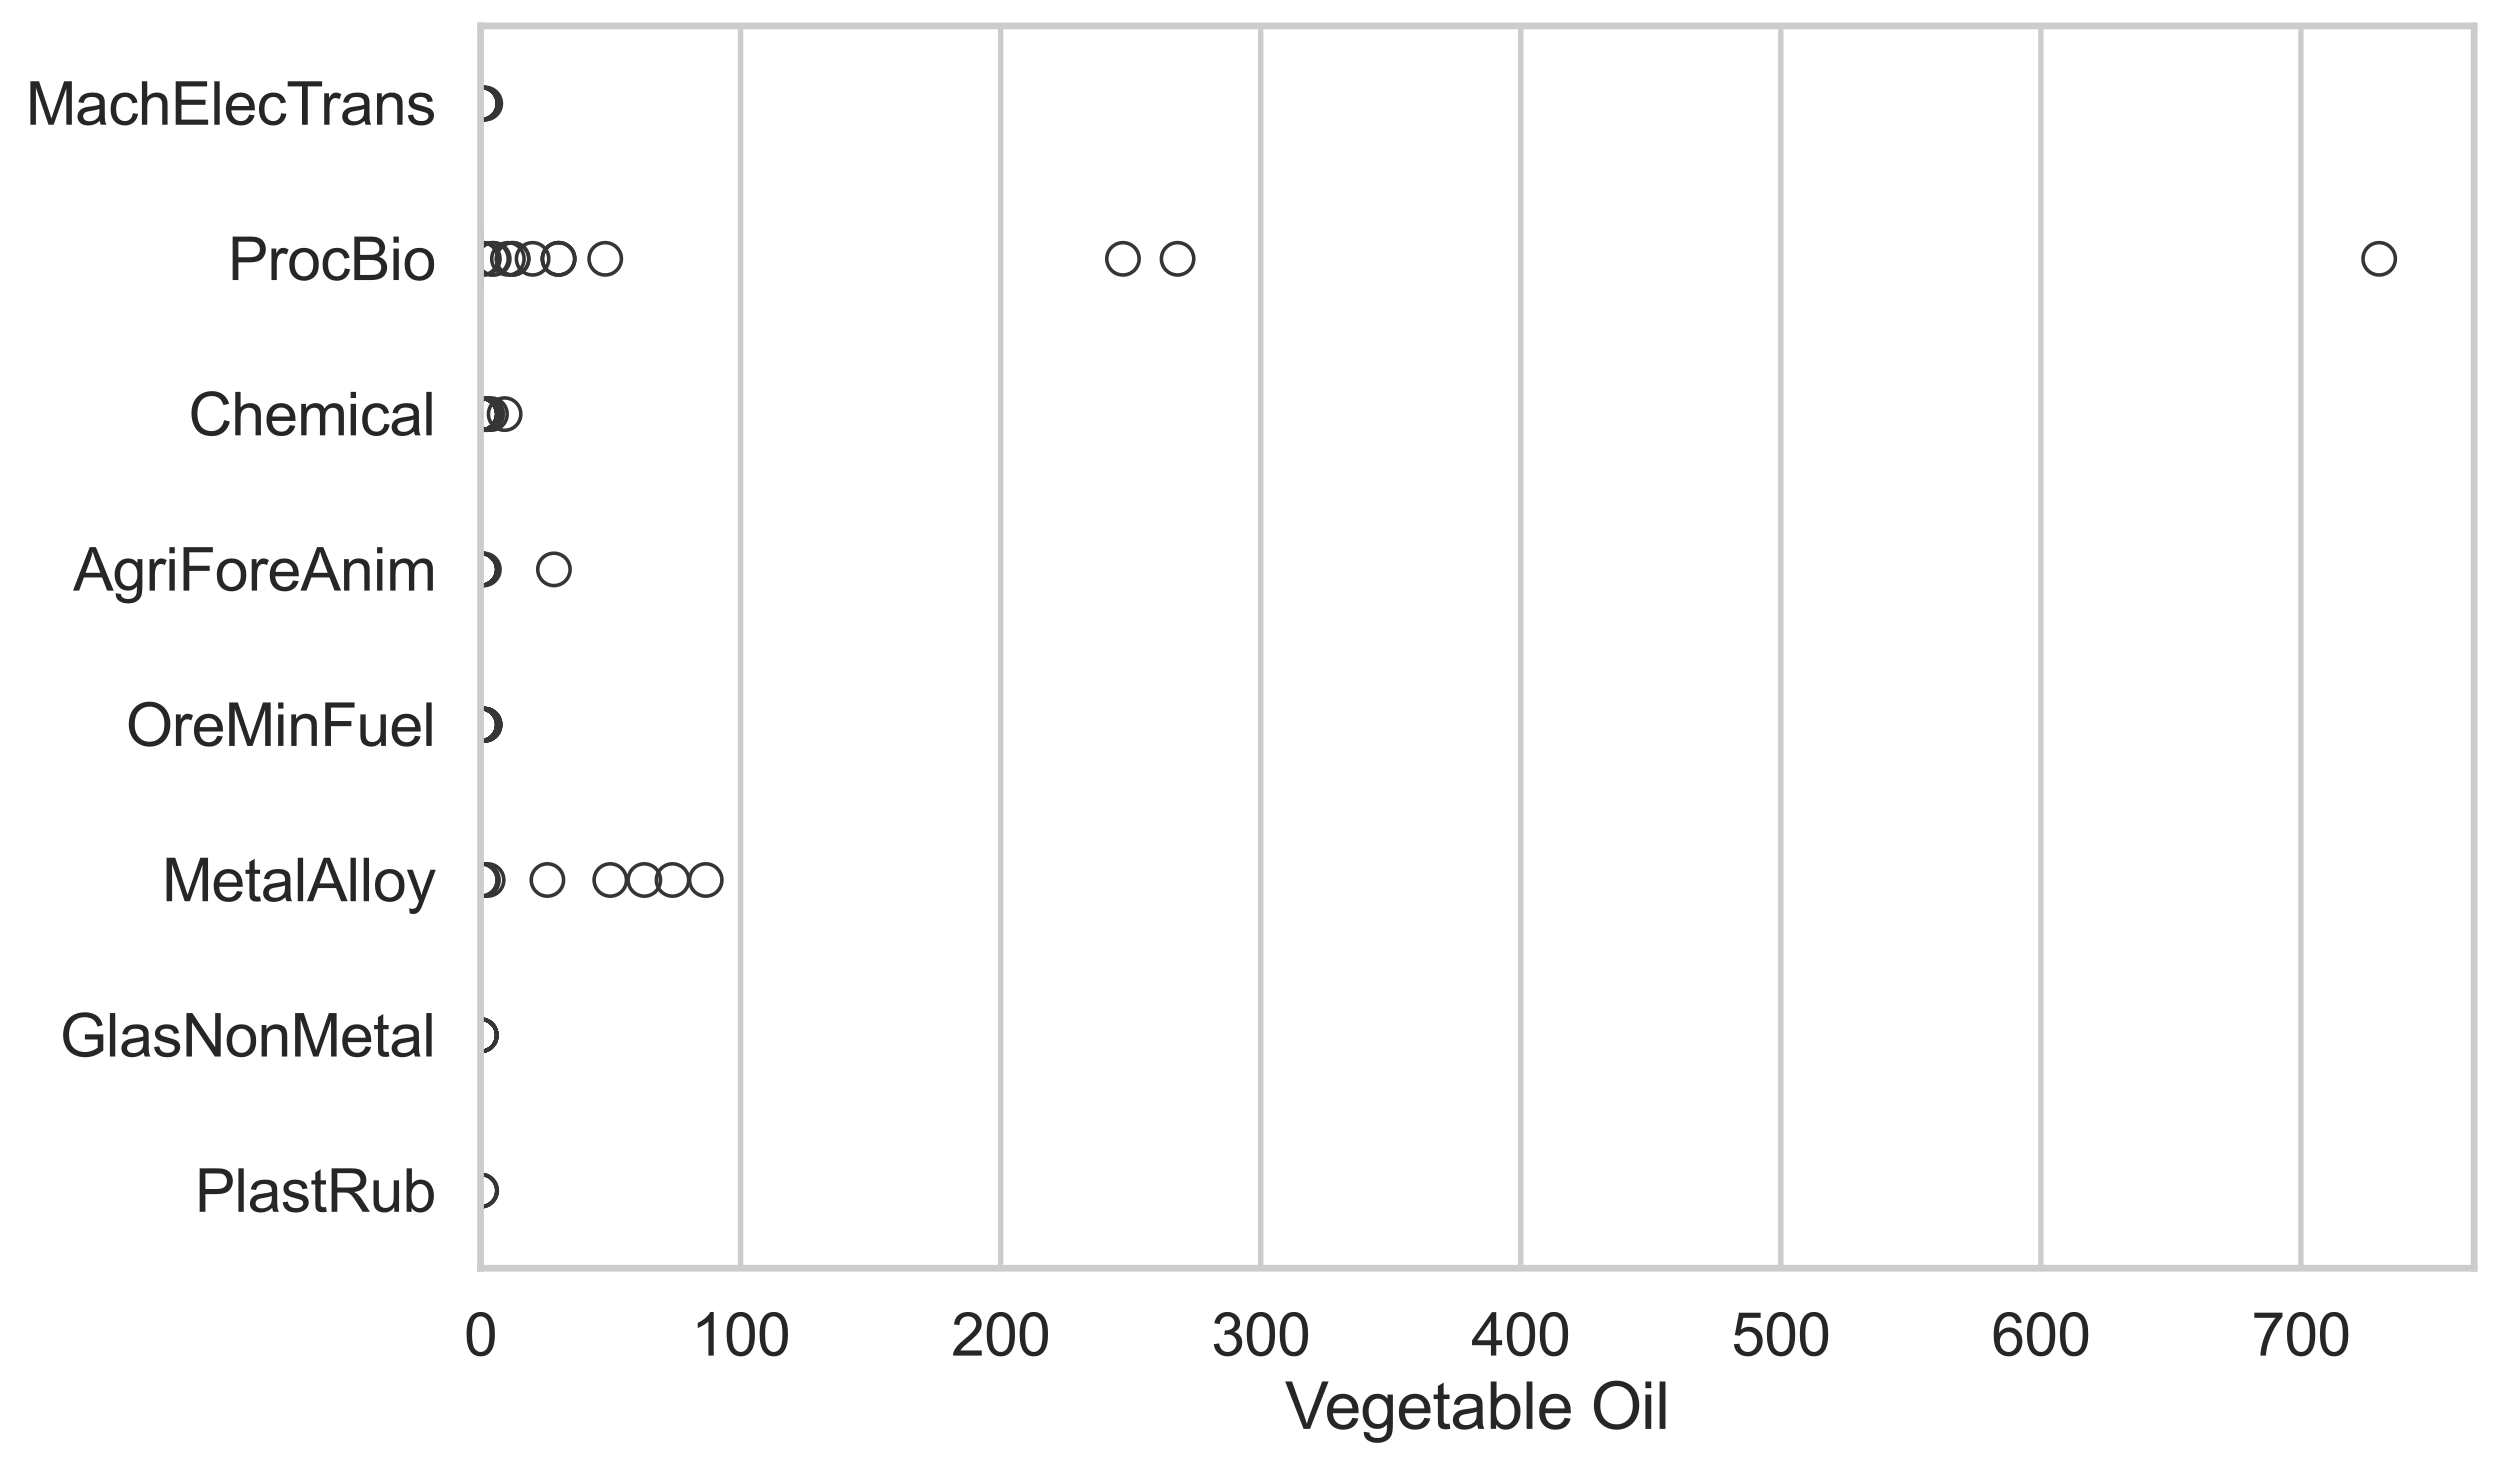 <?xml version="1.0" encoding="utf-8" standalone="no"?>
<!DOCTYPE svg PUBLIC "-//W3C//DTD SVG 1.1//EN"
  "http://www.w3.org/Graphics/SVG/1.1/DTD/svg11.dtd">
<svg xmlns:xlink="http://www.w3.org/1999/xlink" width="695.577pt" height="408.553pt" viewBox="0 0 695.577 408.553" xmlns="http://www.w3.org/2000/svg" version="1.1">
 <defs>
  <style type="text/css">*{stroke-linejoin: round; stroke-linecap: butt}</style>
 </defs>
 <g id="figure_1">
  <g id="patch_1">
   <path d="M 0 408.553 
L 695.577 408.553 
L 695.577 0 
L 0 0 
z
" style="fill: #ffffff"/>
  </g>
  <g id="axes_1">
   <g id="patch_2">
    <path d="M 133.697 352.86 
L 688.377 352.86 
L 688.377 7.2 
L 133.697 7.2 
z
" style="fill: #ffffff"/>
   </g>
   <g id="matplotlib.axis_1">
    <g id="xtick_1">
     <g id="line2d_1">
      <path d="M 133.697 352.86 
L 133.697 7.2 
" clip-path="url(#pf3dea24771)" style="fill: none; stroke: #cccccc; stroke-width: 1.5; stroke-linecap: round"/>
     </g>
     <g id="text_1">
      <!-- 0 -->
      <g style="fill: #262626" transform="translate(129.109 377.17) scale(0.165 -0.165)">
       <defs>
        <path id="ArialMT-30" d="M 266 2259 
Q 266 3072 433 3567 
Q 600 4063 929 4331 
Q 1259 4600 1759 4600 
Q 2128 4600 2406 4451 
Q 2684 4303 2865 4023 
Q 3047 3744 3150 3342 
Q 3253 2941 3253 2259 
Q 3253 1453 3087 958 
Q 2922 463 2592 192 
Q 2263 -78 1759 -78 
Q 1097 -78 719 397 
Q 266 969 266 2259 
z
M 844 2259 
Q 844 1131 1108 757 
Q 1372 384 1759 384 
Q 2147 384 2411 759 
Q 2675 1134 2675 2259 
Q 2675 3391 2411 3762 
Q 2147 4134 1753 4134 
Q 1366 4134 1134 3806 
Q 844 3388 844 2259 
z
" transform="scale(0.016)"/>
       </defs>
       <use xlink:href="#ArialMT-30"/>
      </g>
     </g>
    </g>
    <g id="xtick_2">
     <g id="line2d_2">
      <path d="M 206.053 352.86 
L 206.053 7.2 
" clip-path="url(#pf3dea24771)" style="fill: none; stroke: #cccccc; stroke-width: 1.5; stroke-linecap: round"/>
     </g>
     <g id="text_2">
      <!-- 100 -->
      <g style="fill: #262626" transform="translate(192.29 377.17) scale(0.165 -0.165)">
       <defs>
        <path id="ArialMT-31" d="M 2384 0 
L 1822 0 
L 1822 3584 
Q 1619 3391 1289 3197 
Q 959 3003 697 2906 
L 697 3450 
Q 1169 3672 1522 3987 
Q 1875 4303 2022 4600 
L 2384 4600 
L 2384 0 
z
" transform="scale(0.016)"/>
       </defs>
       <use xlink:href="#ArialMT-31"/>
       <use xlink:href="#ArialMT-30" transform="translate(55.615 0)"/>
       <use xlink:href="#ArialMT-30" transform="translate(111.23 0)"/>
      </g>
     </g>
    </g>
    <g id="xtick_3">
     <g id="line2d_3">
      <path d="M 278.409 352.86 
L 278.409 7.2 
" clip-path="url(#pf3dea24771)" style="fill: none; stroke: #cccccc; stroke-width: 1.5; stroke-linecap: round"/>
     </g>
     <g id="text_3">
      <!-- 200 -->
      <g style="fill: #262626" transform="translate(264.646 377.17) scale(0.165 -0.165)">
       <defs>
        <path id="ArialMT-32" d="M 3222 541 
L 3222 0 
L 194 0 
Q 188 203 259 391 
Q 375 700 629 1000 
Q 884 1300 1366 1694 
Q 2113 2306 2375 2664 
Q 2638 3022 2638 3341 
Q 2638 3675 2398 3904 
Q 2159 4134 1775 4134 
Q 1369 4134 1125 3890 
Q 881 3647 878 3216 
L 300 3275 
Q 359 3922 746 4261 
Q 1134 4600 1788 4600 
Q 2447 4600 2831 4234 
Q 3216 3869 3216 3328 
Q 3216 3053 3103 2787 
Q 2991 2522 2730 2228 
Q 2469 1934 1863 1422 
Q 1356 997 1212 845 
Q 1069 694 975 541 
L 3222 541 
z
" transform="scale(0.016)"/>
       </defs>
       <use xlink:href="#ArialMT-32"/>
       <use xlink:href="#ArialMT-30" transform="translate(55.615 0)"/>
       <use xlink:href="#ArialMT-30" transform="translate(111.23 0)"/>
      </g>
     </g>
    </g>
    <g id="xtick_4">
     <g id="line2d_4">
      <path d="M 350.765 352.86 
L 350.765 7.2 
" clip-path="url(#pf3dea24771)" style="fill: none; stroke: #cccccc; stroke-width: 1.5; stroke-linecap: round"/>
     </g>
     <g id="text_4">
      <!-- 300 -->
      <g style="fill: #262626" transform="translate(337.002 377.17) scale(0.165 -0.165)">
       <defs>
        <path id="ArialMT-33" d="M 269 1209 
L 831 1284 
Q 928 806 1161 595 
Q 1394 384 1728 384 
Q 2125 384 2398 659 
Q 2672 934 2672 1341 
Q 2672 1728 2419 1979 
Q 2166 2231 1775 2231 
Q 1616 2231 1378 2169 
L 1441 2663 
Q 1497 2656 1531 2656 
Q 1891 2656 2178 2843 
Q 2466 3031 2466 3422 
Q 2466 3731 2256 3934 
Q 2047 4138 1716 4138 
Q 1388 4138 1169 3931 
Q 950 3725 888 3313 
L 325 3413 
Q 428 3978 793 4289 
Q 1159 4600 1703 4600 
Q 2078 4600 2393 4439 
Q 2709 4278 2876 4000 
Q 3044 3722 3044 3409 
Q 3044 3113 2884 2869 
Q 2725 2625 2413 2481 
Q 2819 2388 3044 2092 
Q 3269 1797 3269 1353 
Q 3269 753 2831 336 
Q 2394 -81 1725 -81 
Q 1122 -81 723 278 
Q 325 638 269 1209 
z
" transform="scale(0.016)"/>
       </defs>
       <use xlink:href="#ArialMT-33"/>
       <use xlink:href="#ArialMT-30" transform="translate(55.615 0)"/>
       <use xlink:href="#ArialMT-30" transform="translate(111.23 0)"/>
      </g>
     </g>
    </g>
    <g id="xtick_5">
     <g id="line2d_5">
      <path d="M 423.121 352.86 
L 423.121 7.2 
" clip-path="url(#pf3dea24771)" style="fill: none; stroke: #cccccc; stroke-width: 1.5; stroke-linecap: round"/>
     </g>
     <g id="text_5">
      <!-- 400 -->
      <g style="fill: #262626" transform="translate(409.358 377.17) scale(0.165 -0.165)">
       <defs>
        <path id="ArialMT-34" d="M 2069 0 
L 2069 1097 
L 81 1097 
L 81 1613 
L 2172 4581 
L 2631 4581 
L 2631 1613 
L 3250 1613 
L 3250 1097 
L 2631 1097 
L 2631 0 
L 2069 0 
z
M 2069 1613 
L 2069 3678 
L 634 1613 
L 2069 1613 
z
" transform="scale(0.016)"/>
       </defs>
       <use xlink:href="#ArialMT-34"/>
       <use xlink:href="#ArialMT-30" transform="translate(55.615 0)"/>
       <use xlink:href="#ArialMT-30" transform="translate(111.23 0)"/>
      </g>
     </g>
    </g>
    <g id="xtick_6">
     <g id="line2d_6">
      <path d="M 495.477 352.86 
L 495.477 7.2 
" clip-path="url(#pf3dea24771)" style="fill: none; stroke: #cccccc; stroke-width: 1.5; stroke-linecap: round"/>
     </g>
     <g id="text_6">
      <!-- 500 -->
      <g style="fill: #262626" transform="translate(481.714 377.17) scale(0.165 -0.165)">
       <defs>
        <path id="ArialMT-35" d="M 266 1200 
L 856 1250 
Q 922 819 1161 601 
Q 1400 384 1738 384 
Q 2144 384 2425 690 
Q 2706 997 2706 1503 
Q 2706 1984 2436 2262 
Q 2166 2541 1728 2541 
Q 1456 2541 1237 2417 
Q 1019 2294 894 2097 
L 366 2166 
L 809 4519 
L 3088 4519 
L 3088 3981 
L 1259 3981 
L 1013 2750 
Q 1425 3038 1878 3038 
Q 2478 3038 2890 2622 
Q 3303 2206 3303 1553 
Q 3303 931 2941 478 
Q 2500 -78 1738 -78 
Q 1113 -78 717 272 
Q 322 622 266 1200 
z
" transform="scale(0.016)"/>
       </defs>
       <use xlink:href="#ArialMT-35"/>
       <use xlink:href="#ArialMT-30" transform="translate(55.615 0)"/>
       <use xlink:href="#ArialMT-30" transform="translate(111.23 0)"/>
      </g>
     </g>
    </g>
    <g id="xtick_7">
     <g id="line2d_7">
      <path d="M 567.833 352.86 
L 567.833 7.2 
" clip-path="url(#pf3dea24771)" style="fill: none; stroke: #cccccc; stroke-width: 1.5; stroke-linecap: round"/>
     </g>
     <g id="text_7">
      <!-- 600 -->
      <g style="fill: #262626" transform="translate(554.07 377.17) scale(0.165 -0.165)">
       <defs>
        <path id="ArialMT-36" d="M 3184 3459 
L 2625 3416 
Q 2550 3747 2413 3897 
Q 2184 4138 1850 4138 
Q 1581 4138 1378 3988 
Q 1113 3794 959 3422 
Q 806 3050 800 2363 
Q 1003 2672 1297 2822 
Q 1591 2972 1913 2972 
Q 2475 2972 2870 2558 
Q 3266 2144 3266 1488 
Q 3266 1056 3080 686 
Q 2894 316 2569 119 
Q 2244 -78 1831 -78 
Q 1128 -78 684 439 
Q 241 956 241 2144 
Q 241 3472 731 4075 
Q 1159 4600 1884 4600 
Q 2425 4600 2770 4297 
Q 3116 3994 3184 3459 
z
M 888 1484 
Q 888 1194 1011 928 
Q 1134 663 1356 523 
Q 1578 384 1822 384 
Q 2178 384 2434 671 
Q 2691 959 2691 1453 
Q 2691 1928 2437 2201 
Q 2184 2475 1800 2475 
Q 1419 2475 1153 2201 
Q 888 1928 888 1484 
z
" transform="scale(0.016)"/>
       </defs>
       <use xlink:href="#ArialMT-36"/>
       <use xlink:href="#ArialMT-30" transform="translate(55.615 0)"/>
       <use xlink:href="#ArialMT-30" transform="translate(111.23 0)"/>
      </g>
     </g>
    </g>
    <g id="xtick_8">
     <g id="line2d_8">
      <path d="M 640.189 352.86 
L 640.189 7.2 
" clip-path="url(#pf3dea24771)" style="fill: none; stroke: #cccccc; stroke-width: 1.5; stroke-linecap: round"/>
     </g>
     <g id="text_8">
      <!-- 700 -->
      <g style="fill: #262626" transform="translate(626.426 377.17) scale(0.165 -0.165)">
       <defs>
        <path id="ArialMT-37" d="M 303 3981 
L 303 4522 
L 3269 4522 
L 3269 4084 
Q 2831 3619 2401 2847 
Q 1972 2075 1738 1259 
Q 1569 684 1522 0 
L 944 0 
Q 953 541 1156 1306 
Q 1359 2072 1739 2783 
Q 2119 3494 2547 3981 
L 303 3981 
z
" transform="scale(0.016)"/>
       </defs>
       <use xlink:href="#ArialMT-37"/>
       <use xlink:href="#ArialMT-30" transform="translate(55.615 0)"/>
       <use xlink:href="#ArialMT-30" transform="translate(111.23 0)"/>
      </g>
     </g>
    </g>
    <g id="text_9">
     <!-- Vegetable Oil -->
     <g style="fill: #262626" transform="translate(357.5 397.564) scale(0.18 -0.18)">
      <defs>
       <path id="ArialMT-56" d="M 1803 0 
L 28 4581 
L 684 4581 
L 1875 1253 
Q 2019 853 2116 503 
Q 2222 878 2363 1253 
L 3600 4581 
L 4219 4581 
L 2425 0 
L 1803 0 
z
" transform="scale(0.016)"/>
       <path id="ArialMT-65" d="M 2694 1069 
L 3275 997 
Q 3138 488 2766 206 
Q 2394 -75 1816 -75 
Q 1088 -75 661 373 
Q 234 822 234 1631 
Q 234 2469 665 2931 
Q 1097 3394 1784 3394 
Q 2450 3394 2872 2941 
Q 3294 2488 3294 1666 
Q 3294 1616 3291 1516 
L 816 1516 
Q 847 969 1125 678 
Q 1403 388 1819 388 
Q 2128 388 2347 550 
Q 2566 713 2694 1069 
z
M 847 1978 
L 2700 1978 
Q 2663 2397 2488 2606 
Q 2219 2931 1791 2931 
Q 1403 2931 1139 2672 
Q 875 2413 847 1978 
z
" transform="scale(0.016)"/>
       <path id="ArialMT-67" d="M 319 -275 
L 866 -356 
Q 900 -609 1056 -725 
Q 1266 -881 1628 -881 
Q 2019 -881 2231 -725 
Q 2444 -569 2519 -288 
Q 2563 -116 2559 434 
Q 2191 0 1641 0 
Q 956 0 581 494 
Q 206 988 206 1678 
Q 206 2153 378 2554 
Q 550 2956 876 3175 
Q 1203 3394 1644 3394 
Q 2231 3394 2613 2919 
L 2613 3319 
L 3131 3319 
L 3131 450 
Q 3131 -325 2973 -648 
Q 2816 -972 2473 -1159 
Q 2131 -1347 1631 -1347 
Q 1038 -1347 672 -1080 
Q 306 -813 319 -275 
z
M 784 1719 
Q 784 1066 1043 766 
Q 1303 466 1694 466 
Q 2081 466 2343 764 
Q 2606 1063 2606 1700 
Q 2606 2309 2336 2618 
Q 2066 2928 1684 2928 
Q 1309 2928 1046 2623 
Q 784 2319 784 1719 
z
" transform="scale(0.016)"/>
       <path id="ArialMT-74" d="M 1650 503 
L 1731 6 
Q 1494 -44 1306 -44 
Q 1000 -44 831 53 
Q 663 150 594 308 
Q 525 466 525 972 
L 525 2881 
L 113 2881 
L 113 3319 
L 525 3319 
L 525 4141 
L 1084 4478 
L 1084 3319 
L 1650 3319 
L 1650 2881 
L 1084 2881 
L 1084 941 
Q 1084 700 1114 631 
Q 1144 563 1211 522 
Q 1278 481 1403 481 
Q 1497 481 1650 503 
z
" transform="scale(0.016)"/>
       <path id="ArialMT-61" d="M 2588 409 
Q 2275 144 1986 34 
Q 1697 -75 1366 -75 
Q 819 -75 525 192 
Q 231 459 231 875 
Q 231 1119 342 1320 
Q 453 1522 633 1644 
Q 813 1766 1038 1828 
Q 1203 1872 1538 1913 
Q 2219 1994 2541 2106 
Q 2544 2222 2544 2253 
Q 2544 2597 2384 2738 
Q 2169 2928 1744 2928 
Q 1347 2928 1158 2789 
Q 969 2650 878 2297 
L 328 2372 
Q 403 2725 575 2942 
Q 747 3159 1072 3276 
Q 1397 3394 1825 3394 
Q 2250 3394 2515 3294 
Q 2781 3194 2906 3042 
Q 3031 2891 3081 2659 
Q 3109 2516 3109 2141 
L 3109 1391 
Q 3109 606 3145 398 
Q 3181 191 3288 0 
L 2700 0 
Q 2613 175 2588 409 
z
M 2541 1666 
Q 2234 1541 1622 1453 
Q 1275 1403 1131 1340 
Q 988 1278 909 1158 
Q 831 1038 831 891 
Q 831 666 1001 516 
Q 1172 366 1500 366 
Q 1825 366 2078 508 
Q 2331 650 2450 897 
Q 2541 1088 2541 1459 
L 2541 1666 
z
" transform="scale(0.016)"/>
       <path id="ArialMT-62" d="M 941 0 
L 419 0 
L 419 4581 
L 981 4581 
L 981 2947 
Q 1338 3394 1891 3394 
Q 2197 3394 2470 3270 
Q 2744 3147 2920 2923 
Q 3097 2700 3197 2384 
Q 3297 2069 3297 1709 
Q 3297 856 2875 390 
Q 2453 -75 1863 -75 
Q 1275 -75 941 416 
L 941 0 
z
M 934 1684 
Q 934 1088 1097 822 
Q 1363 388 1816 388 
Q 2184 388 2453 708 
Q 2722 1028 2722 1663 
Q 2722 2313 2464 2622 
Q 2206 2931 1841 2931 
Q 1472 2931 1203 2611 
Q 934 2291 934 1684 
z
" transform="scale(0.016)"/>
       <path id="ArialMT-6c" d="M 409 0 
L 409 4581 
L 972 4581 
L 972 0 
L 409 0 
z
" transform="scale(0.016)"/>
       <path id="ArialMT-20" transform="scale(0.016)"/>
       <path id="ArialMT-4f" d="M 309 2231 
Q 309 3372 921 4017 
Q 1534 4663 2503 4663 
Q 3138 4663 3647 4359 
Q 4156 4056 4423 3514 
Q 4691 2972 4691 2284 
Q 4691 1588 4409 1038 
Q 4128 488 3612 205 
Q 3097 -78 2500 -78 
Q 1853 -78 1343 234 
Q 834 547 571 1087 
Q 309 1628 309 2231 
z
M 934 2222 
Q 934 1394 1379 917 
Q 1825 441 2497 441 
Q 3181 441 3623 922 
Q 4066 1403 4066 2288 
Q 4066 2847 3877 3264 
Q 3688 3681 3323 3911 
Q 2959 4141 2506 4141 
Q 1863 4141 1398 3698 
Q 934 3256 934 2222 
z
" transform="scale(0.016)"/>
       <path id="ArialMT-69" d="M 425 3934 
L 425 4581 
L 988 4581 
L 988 3934 
L 425 3934 
z
M 425 0 
L 425 3319 
L 988 3319 
L 988 0 
L 425 0 
z
" transform="scale(0.016)"/>
      </defs>
      <use xlink:href="#ArialMT-56"/>
      <use xlink:href="#ArialMT-65" transform="translate(61.199 0)"/>
      <use xlink:href="#ArialMT-67" transform="translate(116.814 0)"/>
      <use xlink:href="#ArialMT-65" transform="translate(172.43 0)"/>
      <use xlink:href="#ArialMT-74" transform="translate(228.045 0)"/>
      <use xlink:href="#ArialMT-61" transform="translate(255.828 0)"/>
      <use xlink:href="#ArialMT-62" transform="translate(311.443 0)"/>
      <use xlink:href="#ArialMT-6c" transform="translate(367.059 0)"/>
      <use xlink:href="#ArialMT-65" transform="translate(389.275 0)"/>
      <use xlink:href="#ArialMT-20" transform="translate(444.891 0)"/>
      <use xlink:href="#ArialMT-4f" transform="translate(472.674 0)"/>
      <use xlink:href="#ArialMT-69" transform="translate(550.457 0)"/>
      <use xlink:href="#ArialMT-6c" transform="translate(572.674 0)"/>
     </g>
    </g>
   </g>
   <g id="matplotlib.axis_2">
    <g id="ytick_1">
     <g id="text_10">
      <!-- MachElecTrans -->
      <g style="fill: #262626" transform="translate(7.2 34.709) scale(0.165 -0.165)">
       <defs>
        <path id="ArialMT-4d" d="M 475 0 
L 475 4581 
L 1388 4581 
L 2472 1338 
Q 2622 884 2691 659 
Q 2769 909 2934 1394 
L 4031 4581 
L 4847 4581 
L 4847 0 
L 4263 0 
L 4263 3834 
L 2931 0 
L 2384 0 
L 1059 3900 
L 1059 0 
L 475 0 
z
" transform="scale(0.016)"/>
        <path id="ArialMT-63" d="M 2588 1216 
L 3141 1144 
Q 3050 572 2676 248 
Q 2303 -75 1759 -75 
Q 1078 -75 664 370 
Q 250 816 250 1647 
Q 250 2184 428 2587 
Q 606 2991 970 3192 
Q 1334 3394 1763 3394 
Q 2303 3394 2647 3120 
Q 2991 2847 3088 2344 
L 2541 2259 
Q 2463 2594 2264 2762 
Q 2066 2931 1784 2931 
Q 1359 2931 1093 2626 
Q 828 2322 828 1663 
Q 828 994 1084 691 
Q 1341 388 1753 388 
Q 2084 388 2306 591 
Q 2528 794 2588 1216 
z
" transform="scale(0.016)"/>
        <path id="ArialMT-68" d="M 422 0 
L 422 4581 
L 984 4581 
L 984 2938 
Q 1378 3394 1978 3394 
Q 2347 3394 2619 3248 
Q 2891 3103 3008 2847 
Q 3125 2591 3125 2103 
L 3125 0 
L 2563 0 
L 2563 2103 
Q 2563 2525 2380 2717 
Q 2197 2909 1863 2909 
Q 1613 2909 1392 2779 
Q 1172 2650 1078 2428 
Q 984 2206 984 1816 
L 984 0 
L 422 0 
z
" transform="scale(0.016)"/>
        <path id="ArialMT-45" d="M 506 0 
L 506 4581 
L 3819 4581 
L 3819 4041 
L 1113 4041 
L 1113 2638 
L 3647 2638 
L 3647 2100 
L 1113 2100 
L 1113 541 
L 3925 541 
L 3925 0 
L 506 0 
z
" transform="scale(0.016)"/>
        <path id="ArialMT-54" d="M 1659 0 
L 1659 4041 
L 150 4041 
L 150 4581 
L 3781 4581 
L 3781 4041 
L 2266 4041 
L 2266 0 
L 1659 0 
z
" transform="scale(0.016)"/>
        <path id="ArialMT-72" d="M 416 0 
L 416 3319 
L 922 3319 
L 922 2816 
Q 1116 3169 1280 3281 
Q 1444 3394 1641 3394 
Q 1925 3394 2219 3213 
L 2025 2691 
Q 1819 2813 1613 2813 
Q 1428 2813 1281 2702 
Q 1134 2591 1072 2394 
Q 978 2094 978 1738 
L 978 0 
L 416 0 
z
" transform="scale(0.016)"/>
        <path id="ArialMT-6e" d="M 422 0 
L 422 3319 
L 928 3319 
L 928 2847 
Q 1294 3394 1984 3394 
Q 2284 3394 2536 3286 
Q 2788 3178 2913 3003 
Q 3038 2828 3088 2588 
Q 3119 2431 3119 2041 
L 3119 0 
L 2556 0 
L 2556 2019 
Q 2556 2363 2490 2533 
Q 2425 2703 2258 2804 
Q 2091 2906 1866 2906 
Q 1506 2906 1245 2678 
Q 984 2450 984 1813 
L 984 0 
L 422 0 
z
" transform="scale(0.016)"/>
        <path id="ArialMT-73" d="M 197 991 
L 753 1078 
Q 800 744 1014 566 
Q 1228 388 1613 388 
Q 2000 388 2187 545 
Q 2375 703 2375 916 
Q 2375 1106 2209 1216 
Q 2094 1291 1634 1406 
Q 1016 1563 777 1677 
Q 538 1791 414 1992 
Q 291 2194 291 2438 
Q 291 2659 392 2848 
Q 494 3038 669 3163 
Q 800 3259 1026 3326 
Q 1253 3394 1513 3394 
Q 1903 3394 2198 3281 
Q 2494 3169 2634 2976 
Q 2775 2784 2828 2463 
L 2278 2388 
Q 2241 2644 2061 2787 
Q 1881 2931 1553 2931 
Q 1166 2931 1000 2803 
Q 834 2675 834 2503 
Q 834 2394 903 2306 
Q 972 2216 1119 2156 
Q 1203 2125 1616 2013 
Q 2213 1853 2448 1751 
Q 2684 1650 2818 1456 
Q 2953 1263 2953 975 
Q 2953 694 2789 445 
Q 2625 197 2315 61 
Q 2006 -75 1616 -75 
Q 969 -75 630 194 
Q 291 463 197 991 
z
" transform="scale(0.016)"/>
       </defs>
       <use xlink:href="#ArialMT-4d"/>
       <use xlink:href="#ArialMT-61" transform="translate(83.301 0)"/>
       <use xlink:href="#ArialMT-63" transform="translate(138.916 0)"/>
       <use xlink:href="#ArialMT-68" transform="translate(188.916 0)"/>
       <use xlink:href="#ArialMT-45" transform="translate(244.531 0)"/>
       <use xlink:href="#ArialMT-6c" transform="translate(311.23 0)"/>
       <use xlink:href="#ArialMT-65" transform="translate(333.447 0)"/>
       <use xlink:href="#ArialMT-63" transform="translate(389.062 0)"/>
       <use xlink:href="#ArialMT-54" transform="translate(439.062 0)"/>
       <use xlink:href="#ArialMT-72" transform="translate(496.396 0)"/>
       <use xlink:href="#ArialMT-61" transform="translate(529.697 0)"/>
       <use xlink:href="#ArialMT-6e" transform="translate(585.312 0)"/>
       <use xlink:href="#ArialMT-73" transform="translate(640.928 0)"/>
      </g>
     </g>
    </g>
    <g id="ytick_2">
     <g id="text_11">
      <!-- ProcBio -->
      <g style="fill: #262626" transform="translate(63.424 77.916) scale(0.165 -0.165)">
       <defs>
        <path id="ArialMT-50" d="M 494 0 
L 494 4581 
L 2222 4581 
Q 2678 4581 2919 4538 
Q 3256 4481 3484 4323 
Q 3713 4166 3852 3881 
Q 3991 3597 3991 3256 
Q 3991 2672 3619 2267 
Q 3247 1863 2275 1863 
L 1100 1863 
L 1100 0 
L 494 0 
z
M 1100 2403 
L 2284 2403 
Q 2872 2403 3119 2622 
Q 3366 2841 3366 3238 
Q 3366 3525 3220 3729 
Q 3075 3934 2838 4000 
Q 2684 4041 2272 4041 
L 1100 4041 
L 1100 2403 
z
" transform="scale(0.016)"/>
        <path id="ArialMT-6f" d="M 213 1659 
Q 213 2581 725 3025 
Q 1153 3394 1769 3394 
Q 2453 3394 2887 2945 
Q 3322 2497 3322 1706 
Q 3322 1066 3130 698 
Q 2938 331 2570 128 
Q 2203 -75 1769 -75 
Q 1072 -75 642 372 
Q 213 819 213 1659 
z
M 791 1659 
Q 791 1022 1069 705 
Q 1347 388 1769 388 
Q 2188 388 2466 706 
Q 2744 1025 2744 1678 
Q 2744 2294 2464 2611 
Q 2184 2928 1769 2928 
Q 1347 2928 1069 2612 
Q 791 2297 791 1659 
z
" transform="scale(0.016)"/>
        <path id="ArialMT-42" d="M 469 0 
L 469 4581 
L 2188 4581 
Q 2713 4581 3030 4442 
Q 3347 4303 3526 4014 
Q 3706 3725 3706 3409 
Q 3706 3116 3547 2856 
Q 3388 2597 3066 2438 
Q 3481 2316 3704 2022 
Q 3928 1728 3928 1328 
Q 3928 1006 3792 729 
Q 3656 453 3456 303 
Q 3256 153 2954 76 
Q 2653 0 2216 0 
L 469 0 
z
M 1075 2656 
L 2066 2656 
Q 2469 2656 2644 2709 
Q 2875 2778 2992 2937 
Q 3109 3097 3109 3338 
Q 3109 3566 3000 3739 
Q 2891 3913 2687 3977 
Q 2484 4041 1991 4041 
L 1075 4041 
L 1075 2656 
z
M 1075 541 
L 2216 541 
Q 2509 541 2628 563 
Q 2838 600 2978 687 
Q 3119 775 3209 942 
Q 3300 1109 3300 1328 
Q 3300 1584 3169 1773 
Q 3038 1963 2805 2039 
Q 2572 2116 2134 2116 
L 1075 2116 
L 1075 541 
z
" transform="scale(0.016)"/>
       </defs>
       <use xlink:href="#ArialMT-50"/>
       <use xlink:href="#ArialMT-72" transform="translate(66.699 0)"/>
       <use xlink:href="#ArialMT-6f" transform="translate(100 0)"/>
       <use xlink:href="#ArialMT-63" transform="translate(155.615 0)"/>
       <use xlink:href="#ArialMT-42" transform="translate(205.615 0)"/>
       <use xlink:href="#ArialMT-69" transform="translate(272.314 0)"/>
       <use xlink:href="#ArialMT-6f" transform="translate(294.531 0)"/>
      </g>
     </g>
    </g>
    <g id="ytick_3">
     <g id="text_12">
      <!-- Chemical -->
      <g style="fill: #262626" transform="translate(52.428 121.124) scale(0.165 -0.165)">
       <defs>
        <path id="ArialMT-43" d="M 3763 1606 
L 4369 1453 
Q 4178 706 3683 314 
Q 3188 -78 2472 -78 
Q 1731 -78 1267 223 
Q 803 525 561 1097 
Q 319 1669 319 2325 
Q 319 3041 592 3573 
Q 866 4106 1370 4382 
Q 1875 4659 2481 4659 
Q 3169 4659 3637 4309 
Q 4106 3959 4291 3325 
L 3694 3184 
Q 3534 3684 3231 3912 
Q 2928 4141 2469 4141 
Q 1941 4141 1586 3887 
Q 1231 3634 1087 3207 
Q 944 2781 944 2328 
Q 944 1744 1114 1308 
Q 1284 872 1643 656 
Q 2003 441 2422 441 
Q 2931 441 3284 734 
Q 3638 1028 3763 1606 
z
" transform="scale(0.016)"/>
        <path id="ArialMT-6d" d="M 422 0 
L 422 3319 
L 925 3319 
L 925 2853 
Q 1081 3097 1340 3245 
Q 1600 3394 1931 3394 
Q 2300 3394 2536 3241 
Q 2772 3088 2869 2813 
Q 3263 3394 3894 3394 
Q 4388 3394 4653 3120 
Q 4919 2847 4919 2278 
L 4919 0 
L 4359 0 
L 4359 2091 
Q 4359 2428 4304 2576 
Q 4250 2725 4106 2815 
Q 3963 2906 3769 2906 
Q 3419 2906 3187 2673 
Q 2956 2441 2956 1928 
L 2956 0 
L 2394 0 
L 2394 2156 
Q 2394 2531 2256 2718 
Q 2119 2906 1806 2906 
Q 1569 2906 1367 2781 
Q 1166 2656 1075 2415 
Q 984 2175 984 1722 
L 984 0 
L 422 0 
z
" transform="scale(0.016)"/>
       </defs>
       <use xlink:href="#ArialMT-43"/>
       <use xlink:href="#ArialMT-68" transform="translate(72.217 0)"/>
       <use xlink:href="#ArialMT-65" transform="translate(127.832 0)"/>
       <use xlink:href="#ArialMT-6d" transform="translate(183.447 0)"/>
       <use xlink:href="#ArialMT-69" transform="translate(266.748 0)"/>
       <use xlink:href="#ArialMT-63" transform="translate(288.965 0)"/>
       <use xlink:href="#ArialMT-61" transform="translate(338.965 0)"/>
       <use xlink:href="#ArialMT-6c" transform="translate(394.58 0)"/>
      </g>
     </g>
    </g>
    <g id="ytick_4">
     <g id="text_13">
      <!-- AgriForeAnim -->
      <g style="fill: #262626" transform="translate(20.341 164.331) scale(0.165 -0.165)">
       <defs>
        <path id="ArialMT-41" d="M -9 0 
L 1750 4581 
L 2403 4581 
L 4278 0 
L 3588 0 
L 3053 1388 
L 1138 1388 
L 634 0 
L -9 0 
z
M 1313 1881 
L 2866 1881 
L 2388 3150 
Q 2169 3728 2063 4100 
Q 1975 3659 1816 3225 
L 1313 1881 
z
" transform="scale(0.016)"/>
        <path id="ArialMT-46" d="M 525 0 
L 525 4581 
L 3616 4581 
L 3616 4041 
L 1131 4041 
L 1131 2622 
L 3281 2622 
L 3281 2081 
L 1131 2081 
L 1131 0 
L 525 0 
z
" transform="scale(0.016)"/>
       </defs>
       <use xlink:href="#ArialMT-41"/>
       <use xlink:href="#ArialMT-67" transform="translate(66.699 0)"/>
       <use xlink:href="#ArialMT-72" transform="translate(122.314 0)"/>
       <use xlink:href="#ArialMT-69" transform="translate(155.615 0)"/>
       <use xlink:href="#ArialMT-46" transform="translate(177.832 0)"/>
       <use xlink:href="#ArialMT-6f" transform="translate(238.916 0)"/>
       <use xlink:href="#ArialMT-72" transform="translate(294.531 0)"/>
       <use xlink:href="#ArialMT-65" transform="translate(327.832 0)"/>
       <use xlink:href="#ArialMT-41" transform="translate(383.447 0)"/>
       <use xlink:href="#ArialMT-6e" transform="translate(450.146 0)"/>
       <use xlink:href="#ArialMT-69" transform="translate(505.762 0)"/>
       <use xlink:href="#ArialMT-6d" transform="translate(527.979 0)"/>
      </g>
     </g>
    </g>
    <g id="ytick_5">
     <g id="text_14">
      <!-- OreMinFuel -->
      <g style="fill: #262626" transform="translate(35.013 207.539) scale(0.165 -0.165)">
       <defs>
        <path id="ArialMT-75" d="M 2597 0 
L 2597 488 
Q 2209 -75 1544 -75 
Q 1250 -75 995 37 
Q 741 150 617 320 
Q 494 491 444 738 
Q 409 903 409 1263 
L 409 3319 
L 972 3319 
L 972 1478 
Q 972 1038 1006 884 
Q 1059 663 1231 536 
Q 1403 409 1656 409 
Q 1909 409 2131 539 
Q 2353 669 2445 892 
Q 2538 1116 2538 1541 
L 2538 3319 
L 3100 3319 
L 3100 0 
L 2597 0 
z
" transform="scale(0.016)"/>
       </defs>
       <use xlink:href="#ArialMT-4f"/>
       <use xlink:href="#ArialMT-72" transform="translate(77.783 0)"/>
       <use xlink:href="#ArialMT-65" transform="translate(111.084 0)"/>
       <use xlink:href="#ArialMT-4d" transform="translate(166.699 0)"/>
       <use xlink:href="#ArialMT-69" transform="translate(250 0)"/>
       <use xlink:href="#ArialMT-6e" transform="translate(272.217 0)"/>
       <use xlink:href="#ArialMT-46" transform="translate(327.832 0)"/>
       <use xlink:href="#ArialMT-75" transform="translate(388.916 0)"/>
       <use xlink:href="#ArialMT-65" transform="translate(444.531 0)"/>
       <use xlink:href="#ArialMT-6c" transform="translate(500.146 0)"/>
      </g>
     </g>
    </g>
    <g id="ytick_6">
     <g id="text_15">
      <!-- MetalAlloy -->
      <g style="fill: #262626" transform="translate(45.088 250.746) scale(0.165 -0.165)">
       <defs>
        <path id="ArialMT-79" d="M 397 -1278 
L 334 -750 
Q 519 -800 656 -800 
Q 844 -800 956 -737 
Q 1069 -675 1141 -563 
Q 1194 -478 1313 -144 
Q 1328 -97 1363 -6 
L 103 3319 
L 709 3319 
L 1400 1397 
Q 1534 1031 1641 628 
Q 1738 1016 1872 1384 
L 2581 3319 
L 3144 3319 
L 1881 -56 
Q 1678 -603 1566 -809 
Q 1416 -1088 1222 -1217 
Q 1028 -1347 759 -1347 
Q 597 -1347 397 -1278 
z
" transform="scale(0.016)"/>
       </defs>
       <use xlink:href="#ArialMT-4d"/>
       <use xlink:href="#ArialMT-65" transform="translate(83.301 0)"/>
       <use xlink:href="#ArialMT-74" transform="translate(138.916 0)"/>
       <use xlink:href="#ArialMT-61" transform="translate(166.699 0)"/>
       <use xlink:href="#ArialMT-6c" transform="translate(222.314 0)"/>
       <use xlink:href="#ArialMT-41" transform="translate(244.531 0)"/>
       <use xlink:href="#ArialMT-6c" transform="translate(311.23 0)"/>
       <use xlink:href="#ArialMT-6c" transform="translate(333.447 0)"/>
       <use xlink:href="#ArialMT-6f" transform="translate(355.664 0)"/>
       <use xlink:href="#ArialMT-79" transform="translate(411.279 0)"/>
      </g>
     </g>
    </g>
    <g id="ytick_7">
     <g id="text_16">
      <!-- GlasNonMetal -->
      <g style="fill: #262626" transform="translate(16.659 293.954) scale(0.165 -0.165)">
       <defs>
        <path id="ArialMT-47" d="M 2638 1797 
L 2638 2334 
L 4578 2338 
L 4578 638 
Q 4131 281 3656 101 
Q 3181 -78 2681 -78 
Q 2006 -78 1454 211 
Q 903 500 622 1047 
Q 341 1594 341 2269 
Q 341 2938 620 3517 
Q 900 4097 1425 4378 
Q 1950 4659 2634 4659 
Q 3131 4659 3532 4498 
Q 3934 4338 4162 4050 
Q 4391 3763 4509 3300 
L 3963 3150 
Q 3859 3500 3706 3700 
Q 3553 3900 3268 4020 
Q 2984 4141 2638 4141 
Q 2222 4141 1919 4014 
Q 1616 3888 1430 3681 
Q 1244 3475 1141 3228 
Q 966 2803 966 2306 
Q 966 1694 1177 1281 
Q 1388 869 1791 669 
Q 2194 469 2647 469 
Q 3041 469 3416 620 
Q 3791 772 3984 944 
L 3984 1797 
L 2638 1797 
z
" transform="scale(0.016)"/>
        <path id="ArialMT-4e" d="M 488 0 
L 488 4581 
L 1109 4581 
L 3516 984 
L 3516 4581 
L 4097 4581 
L 4097 0 
L 3475 0 
L 1069 3600 
L 1069 0 
L 488 0 
z
" transform="scale(0.016)"/>
       </defs>
       <use xlink:href="#ArialMT-47"/>
       <use xlink:href="#ArialMT-6c" transform="translate(77.783 0)"/>
       <use xlink:href="#ArialMT-61" transform="translate(100 0)"/>
       <use xlink:href="#ArialMT-73" transform="translate(155.615 0)"/>
       <use xlink:href="#ArialMT-4e" transform="translate(205.615 0)"/>
       <use xlink:href="#ArialMT-6f" transform="translate(277.832 0)"/>
       <use xlink:href="#ArialMT-6e" transform="translate(333.447 0)"/>
       <use xlink:href="#ArialMT-4d" transform="translate(389.062 0)"/>
       <use xlink:href="#ArialMT-65" transform="translate(472.363 0)"/>
       <use xlink:href="#ArialMT-74" transform="translate(527.979 0)"/>
       <use xlink:href="#ArialMT-61" transform="translate(555.762 0)"/>
       <use xlink:href="#ArialMT-6c" transform="translate(611.377 0)"/>
      </g>
     </g>
    </g>
    <g id="ytick_8">
     <g id="text_17">
      <!-- PlastRub -->
      <g style="fill: #262626" transform="translate(54.248 337.161) scale(0.165 -0.165)">
       <defs>
        <path id="ArialMT-52" d="M 503 0 
L 503 4581 
L 2534 4581 
Q 3147 4581 3465 4457 
Q 3784 4334 3975 4021 
Q 4166 3709 4166 3331 
Q 4166 2844 3850 2509 
Q 3534 2175 2875 2084 
Q 3116 1969 3241 1856 
Q 3506 1613 3744 1247 
L 4541 0 
L 3778 0 
L 3172 953 
Q 2906 1366 2734 1584 
Q 2563 1803 2427 1890 
Q 2291 1978 2150 2013 
Q 2047 2034 1813 2034 
L 1109 2034 
L 1109 0 
L 503 0 
z
M 1109 2559 
L 2413 2559 
Q 2828 2559 3062 2645 
Q 3297 2731 3419 2920 
Q 3541 3109 3541 3331 
Q 3541 3656 3305 3865 
Q 3069 4075 2559 4075 
L 1109 4075 
L 1109 2559 
z
" transform="scale(0.016)"/>
       </defs>
       <use xlink:href="#ArialMT-50"/>
       <use xlink:href="#ArialMT-6c" transform="translate(66.699 0)"/>
       <use xlink:href="#ArialMT-61" transform="translate(88.916 0)"/>
       <use xlink:href="#ArialMT-73" transform="translate(144.531 0)"/>
       <use xlink:href="#ArialMT-74" transform="translate(194.531 0)"/>
       <use xlink:href="#ArialMT-52" transform="translate(222.314 0)"/>
       <use xlink:href="#ArialMT-75" transform="translate(294.531 0)"/>
       <use xlink:href="#ArialMT-62" transform="translate(350.146 0)"/>
      </g>
     </g>
    </g>
   </g>
   <g id="patch_3">
    <path d="M 133.708 11.521 
L 133.708 46.087 
L 133.776 46.087 
L 133.776 11.521 
L 133.708 11.521 
z
" clip-path="url(#pf3dea24771)" style="fill: #ca74db; stroke: #353535; stroke-linejoin: miter"/>
   </g>
   <g id="line2d_9">
    <path d="M 133.708 28.804 
L 133.697 28.804 
" clip-path="url(#pf3dea24771)" style="fill: none; stroke: #353535"/>
   </g>
   <g id="line2d_10">
    <path d="M 133.776 28.804 
L 133.869 28.804 
" clip-path="url(#pf3dea24771)" style="fill: none; stroke: #353535"/>
   </g>
   <g id="line2d_11">
    <path d="M 133.697 20.162 
L 133.697 37.445 
" clip-path="url(#pf3dea24771)" style="fill: none; stroke: #353535; stroke-linecap: round"/>
   </g>
   <g id="line2d_12">
    <path d="M 133.869 20.162 
L 133.869 37.445 
" clip-path="url(#pf3dea24771)" style="fill: none; stroke: #353535; stroke-linecap: round"/>
   </g>
   <g id="line2d_13">
    <defs>
     <path id="mdde446db4f" d="M 0 4.5 
C 1.193 4.5 2.338 4.026 3.182 3.182 
C 4.026 2.338 4.5 1.193 4.5 0 
C 4.5 -1.193 4.026 -2.338 3.182 -3.182 
C 2.338 -4.026 1.193 -4.5 0 -4.5 
C -1.193 -4.5 -2.338 -4.026 -3.182 -3.182 
C -4.026 -2.338 -4.5 -1.193 -4.5 0 
C -4.5 1.193 -4.026 2.338 -3.182 3.182 
C -2.338 4.026 -1.193 4.5 0 4.5 
z
" style="stroke: #353535"/>
    </defs>
    <g clip-path="url(#pf3dea24771)">
     <use xlink:href="#mdde446db4f" x="134.196" y="28.804" style="fill-opacity: 0; stroke: #353535"/>
     <use xlink:href="#mdde446db4f" x="133.908" y="28.804" style="fill-opacity: 0; stroke: #353535"/>
     <use xlink:href="#mdde446db4f" x="134.022" y="28.804" style="fill-opacity: 0; stroke: #353535"/>
     <use xlink:href="#mdde446db4f" x="134.715" y="28.804" style="fill-opacity: 0; stroke: #353535"/>
     <use xlink:href="#mdde446db4f" x="134.577" y="28.804" style="fill-opacity: 0; stroke: #353535"/>
     <use xlink:href="#mdde446db4f" x="133.965" y="28.804" style="fill-opacity: 0; stroke: #353535"/>
     <use xlink:href="#mdde446db4f" x="133.895" y="28.804" style="fill-opacity: 0; stroke: #353535"/>
     <use xlink:href="#mdde446db4f" x="133.912" y="28.804" style="fill-opacity: 0; stroke: #353535"/>
     <use xlink:href="#mdde446db4f" x="133.913" y="28.804" style="fill-opacity: 0; stroke: #353535"/>
     <use xlink:href="#mdde446db4f" x="135.009" y="28.804" style="fill-opacity: 0; stroke: #353535"/>
     <use xlink:href="#mdde446db4f" x="133.904" y="28.804" style="fill-opacity: 0; stroke: #353535"/>
     <use xlink:href="#mdde446db4f" x="134.02" y="28.804" style="fill-opacity: 0; stroke: #353535"/>
     <use xlink:href="#mdde446db4f" x="133.904" y="28.804" style="fill-opacity: 0; stroke: #353535"/>
     <use xlink:href="#mdde446db4f" x="133.962" y="28.804" style="fill-opacity: 0; stroke: #353535"/>
     <use xlink:href="#mdde446db4f" x="133.887" y="28.804" style="fill-opacity: 0; stroke: #353535"/>
     <use xlink:href="#mdde446db4f" x="134.044" y="28.804" style="fill-opacity: 0; stroke: #353535"/>
    </g>
   </g>
   <g id="patch_4">
    <path d="M 133.699 54.728 
L 133.699 89.294 
L 133.835 89.294 
L 133.835 54.728 
L 133.699 54.728 
z
" clip-path="url(#pf3dea24771)" style="fill: #5ca236; stroke: #353535; stroke-linejoin: miter"/>
   </g>
   <g id="line2d_14">
    <path d="M 133.699 72.011 
L 133.697 72.011 
" clip-path="url(#pf3dea24771)" style="fill: none; stroke: #353535"/>
   </g>
   <g id="line2d_15">
    <path d="M 133.835 72.011 
L 134.021 72.011 
" clip-path="url(#pf3dea24771)" style="fill: none; stroke: #353535"/>
   </g>
   <g id="line2d_16">
    <path d="M 133.697 63.37 
L 133.697 80.653 
" clip-path="url(#pf3dea24771)" style="fill: none; stroke: #353535; stroke-linecap: round"/>
   </g>
   <g id="line2d_17">
    <path d="M 134.021 63.37 
L 134.021 80.653 
" clip-path="url(#pf3dea24771)" style="fill: none; stroke: #353535; stroke-linecap: round"/>
   </g>
   <g id="line2d_18">
    <g clip-path="url(#pf3dea24771)">
     <use xlink:href="#mdde446db4f" x="134.075" y="72.011" style="fill-opacity: 0; stroke: #353535"/>
     <use xlink:href="#mdde446db4f" x="137.366" y="72.011" style="fill-opacity: 0; stroke: #353535"/>
     <use xlink:href="#mdde446db4f" x="155.408" y="72.011" style="fill-opacity: 0; stroke: #353535"/>
     <use xlink:href="#mdde446db4f" x="168.389" y="72.011" style="fill-opacity: 0; stroke: #353535"/>
     <use xlink:href="#mdde446db4f" x="134.623" y="72.011" style="fill-opacity: 0; stroke: #353535"/>
     <use xlink:href="#mdde446db4f" x="327.639" y="72.011" style="fill-opacity: 0; stroke: #353535"/>
     <use xlink:href="#mdde446db4f" x="148.182" y="72.011" style="fill-opacity: 0; stroke: #353535"/>
     <use xlink:href="#mdde446db4f" x="155.408" y="72.011" style="fill-opacity: 0; stroke: #353535"/>
     <use xlink:href="#mdde446db4f" x="155.408" y="72.011" style="fill-opacity: 0; stroke: #353535"/>
     <use xlink:href="#mdde446db4f" x="142.62" y="72.011" style="fill-opacity: 0; stroke: #353535"/>
     <use xlink:href="#mdde446db4f" x="142.62" y="72.011" style="fill-opacity: 0; stroke: #353535"/>
     <use xlink:href="#mdde446db4f" x="136.894" y="72.011" style="fill-opacity: 0; stroke: #353535"/>
     <use xlink:href="#mdde446db4f" x="141.312" y="72.011" style="fill-opacity: 0; stroke: #353535"/>
     <use xlink:href="#mdde446db4f" x="661.964" y="72.011" style="fill-opacity: 0; stroke: #353535"/>
     <use xlink:href="#mdde446db4f" x="312.439" y="72.011" style="fill-opacity: 0; stroke: #353535"/>
    </g>
   </g>
   <g id="patch_5">
    <path d="M 133.699 97.936 
L 133.699 132.502 
L 133.707 132.502 
L 133.707 97.936 
L 133.699 97.936 
z
" clip-path="url(#pf3dea24771)" style="fill: #68afd7; stroke: #353535; stroke-linejoin: miter"/>
   </g>
   <g id="line2d_19">
    <path d="M 133.699 115.219 
L 133.697 115.219 
" clip-path="url(#pf3dea24771)" style="fill: none; stroke: #353535"/>
   </g>
   <g id="line2d_20">
    <path d="M 133.707 115.219 
L 133.719 115.219 
" clip-path="url(#pf3dea24771)" style="fill: none; stroke: #353535"/>
   </g>
   <g id="line2d_21">
    <path d="M 133.697 106.577 
L 133.697 123.86 
" clip-path="url(#pf3dea24771)" style="fill: none; stroke: #353535; stroke-linecap: round"/>
   </g>
   <g id="line2d_22">
    <path d="M 133.719 106.577 
L 133.719 123.86 
" clip-path="url(#pf3dea24771)" style="fill: none; stroke: #353535; stroke-linecap: round"/>
   </g>
   <g id="line2d_23">
    <g clip-path="url(#pf3dea24771)">
     <use xlink:href="#mdde446db4f" x="133.728" y="115.219" style="fill-opacity: 0; stroke: #353535"/>
     <use xlink:href="#mdde446db4f" x="133.721" y="115.219" style="fill-opacity: 0; stroke: #353535"/>
     <use xlink:href="#mdde446db4f" x="133.829" y="115.219" style="fill-opacity: 0; stroke: #353535"/>
     <use xlink:href="#mdde446db4f" x="133.788" y="115.219" style="fill-opacity: 0; stroke: #353535"/>
     <use xlink:href="#mdde446db4f" x="134.227" y="115.219" style="fill-opacity: 0; stroke: #353535"/>
     <use xlink:href="#mdde446db4f" x="133.738" y="115.219" style="fill-opacity: 0; stroke: #353535"/>
     <use xlink:href="#mdde446db4f" x="133.74" y="115.219" style="fill-opacity: 0; stroke: #353535"/>
     <use xlink:href="#mdde446db4f" x="133.744" y="115.219" style="fill-opacity: 0; stroke: #353535"/>
     <use xlink:href="#mdde446db4f" x="133.743" y="115.219" style="fill-opacity: 0; stroke: #353535"/>
     <use xlink:href="#mdde446db4f" x="133.781" y="115.219" style="fill-opacity: 0; stroke: #353535"/>
     <use xlink:href="#mdde446db4f" x="133.728" y="115.219" style="fill-opacity: 0; stroke: #353535"/>
     <use xlink:href="#mdde446db4f" x="133.721" y="115.219" style="fill-opacity: 0; stroke: #353535"/>
     <use xlink:href="#mdde446db4f" x="133.753" y="115.219" style="fill-opacity: 0; stroke: #353535"/>
     <use xlink:href="#mdde446db4f" x="140.406" y="115.219" style="fill-opacity: 0; stroke: #353535"/>
     <use xlink:href="#mdde446db4f" x="133.737" y="115.219" style="fill-opacity: 0; stroke: #353535"/>
     <use xlink:href="#mdde446db4f" x="133.727" y="115.219" style="fill-opacity: 0; stroke: #353535"/>
     <use xlink:href="#mdde446db4f" x="133.791" y="115.219" style="fill-opacity: 0; stroke: #353535"/>
     <use xlink:href="#mdde446db4f" x="133.736" y="115.219" style="fill-opacity: 0; stroke: #353535"/>
     <use xlink:href="#mdde446db4f" x="134.201" y="115.219" style="fill-opacity: 0; stroke: #353535"/>
     <use xlink:href="#mdde446db4f" x="133.795" y="115.219" style="fill-opacity: 0; stroke: #353535"/>
     <use xlink:href="#mdde446db4f" x="133.749" y="115.219" style="fill-opacity: 0; stroke: #353535"/>
     <use xlink:href="#mdde446db4f" x="133.74" y="115.219" style="fill-opacity: 0; stroke: #353535"/>
     <use xlink:href="#mdde446db4f" x="134.131" y="115.219" style="fill-opacity: 0; stroke: #353535"/>
     <use xlink:href="#mdde446db4f" x="133.724" y="115.219" style="fill-opacity: 0; stroke: #353535"/>
     <use xlink:href="#mdde446db4f" x="133.778" y="115.219" style="fill-opacity: 0; stroke: #353535"/>
     <use xlink:href="#mdde446db4f" x="134.073" y="115.219" style="fill-opacity: 0; stroke: #353535"/>
     <use xlink:href="#mdde446db4f" x="133.72" y="115.219" style="fill-opacity: 0; stroke: #353535"/>
     <use xlink:href="#mdde446db4f" x="133.803" y="115.219" style="fill-opacity: 0; stroke: #353535"/>
     <use xlink:href="#mdde446db4f" x="133.738" y="115.219" style="fill-opacity: 0; stroke: #353535"/>
     <use xlink:href="#mdde446db4f" x="133.739" y="115.219" style="fill-opacity: 0; stroke: #353535"/>
     <use xlink:href="#mdde446db4f" x="133.818" y="115.219" style="fill-opacity: 0; stroke: #353535"/>
     <use xlink:href="#mdde446db4f" x="133.848" y="115.219" style="fill-opacity: 0; stroke: #353535"/>
     <use xlink:href="#mdde446db4f" x="133.766" y="115.219" style="fill-opacity: 0; stroke: #353535"/>
     <use xlink:href="#mdde446db4f" x="133.732" y="115.219" style="fill-opacity: 0; stroke: #353535"/>
     <use xlink:href="#mdde446db4f" x="134.047" y="115.219" style="fill-opacity: 0; stroke: #353535"/>
     <use xlink:href="#mdde446db4f" x="133.719" y="115.219" style="fill-opacity: 0; stroke: #353535"/>
     <use xlink:href="#mdde446db4f" x="133.826" y="115.219" style="fill-opacity: 0; stroke: #353535"/>
     <use xlink:href="#mdde446db4f" x="135.489" y="115.219" style="fill-opacity: 0; stroke: #353535"/>
     <use xlink:href="#mdde446db4f" x="134.518" y="115.219" style="fill-opacity: 0; stroke: #353535"/>
     <use xlink:href="#mdde446db4f" x="133.724" y="115.219" style="fill-opacity: 0; stroke: #353535"/>
     <use xlink:href="#mdde446db4f" x="133.86" y="115.219" style="fill-opacity: 0; stroke: #353535"/>
     <use xlink:href="#mdde446db4f" x="133.794" y="115.219" style="fill-opacity: 0; stroke: #353535"/>
     <use xlink:href="#mdde446db4f" x="133.723" y="115.219" style="fill-opacity: 0; stroke: #353535"/>
     <use xlink:href="#mdde446db4f" x="133.797" y="115.219" style="fill-opacity: 0; stroke: #353535"/>
     <use xlink:href="#mdde446db4f" x="133.771" y="115.219" style="fill-opacity: 0; stroke: #353535"/>
     <use xlink:href="#mdde446db4f" x="133.762" y="115.219" style="fill-opacity: 0; stroke: #353535"/>
     <use xlink:href="#mdde446db4f" x="133.741" y="115.219" style="fill-opacity: 0; stroke: #353535"/>
     <use xlink:href="#mdde446db4f" x="133.922" y="115.219" style="fill-opacity: 0; stroke: #353535"/>
     <use xlink:href="#mdde446db4f" x="133.728" y="115.219" style="fill-opacity: 0; stroke: #353535"/>
     <use xlink:href="#mdde446db4f" x="134.108" y="115.219" style="fill-opacity: 0; stroke: #353535"/>
     <use xlink:href="#mdde446db4f" x="133.726" y="115.219" style="fill-opacity: 0; stroke: #353535"/>
     <use xlink:href="#mdde446db4f" x="136.604" y="115.219" style="fill-opacity: 0; stroke: #353535"/>
     <use xlink:href="#mdde446db4f" x="133.74" y="115.219" style="fill-opacity: 0; stroke: #353535"/>
     <use xlink:href="#mdde446db4f" x="133.94" y="115.219" style="fill-opacity: 0; stroke: #353535"/>
     <use xlink:href="#mdde446db4f" x="133.959" y="115.219" style="fill-opacity: 0; stroke: #353535"/>
     <use xlink:href="#mdde446db4f" x="133.832" y="115.219" style="fill-opacity: 0; stroke: #353535"/>
     <use xlink:href="#mdde446db4f" x="133.72" y="115.219" style="fill-opacity: 0; stroke: #353535"/>
     <use xlink:href="#mdde446db4f" x="133.992" y="115.219" style="fill-opacity: 0; stroke: #353535"/>
     <use xlink:href="#mdde446db4f" x="133.735" y="115.219" style="fill-opacity: 0; stroke: #353535"/>
     <use xlink:href="#mdde446db4f" x="133.737" y="115.219" style="fill-opacity: 0; stroke: #353535"/>
     <use xlink:href="#mdde446db4f" x="133.766" y="115.219" style="fill-opacity: 0; stroke: #353535"/>
     <use xlink:href="#mdde446db4f" x="133.77" y="115.219" style="fill-opacity: 0; stroke: #353535"/>
     <use xlink:href="#mdde446db4f" x="133.797" y="115.219" style="fill-opacity: 0; stroke: #353535"/>
     <use xlink:href="#mdde446db4f" x="135.456" y="115.219" style="fill-opacity: 0; stroke: #353535"/>
     <use xlink:href="#mdde446db4f" x="133.72" y="115.219" style="fill-opacity: 0; stroke: #353535"/>
     <use xlink:href="#mdde446db4f" x="133.754" y="115.219" style="fill-opacity: 0; stroke: #353535"/>
     <use xlink:href="#mdde446db4f" x="133.911" y="115.219" style="fill-opacity: 0; stroke: #353535"/>
     <use xlink:href="#mdde446db4f" x="133.727" y="115.219" style="fill-opacity: 0; stroke: #353535"/>
     <use xlink:href="#mdde446db4f" x="133.72" y="115.219" style="fill-opacity: 0; stroke: #353535"/>
     <use xlink:href="#mdde446db4f" x="133.756" y="115.219" style="fill-opacity: 0; stroke: #353535"/>
     <use xlink:href="#mdde446db4f" x="133.738" y="115.219" style="fill-opacity: 0; stroke: #353535"/>
     <use xlink:href="#mdde446db4f" x="133.786" y="115.219" style="fill-opacity: 0; stroke: #353535"/>
     <use xlink:href="#mdde446db4f" x="133.852" y="115.219" style="fill-opacity: 0; stroke: #353535"/>
     <use xlink:href="#mdde446db4f" x="134.683" y="115.219" style="fill-opacity: 0; stroke: #353535"/>
     <use xlink:href="#mdde446db4f" x="133.74" y="115.219" style="fill-opacity: 0; stroke: #353535"/>
     <use xlink:href="#mdde446db4f" x="133.72" y="115.219" style="fill-opacity: 0; stroke: #353535"/>
    </g>
   </g>
   <g id="patch_6">
    <path d="M 133.697 141.143 
L 133.697 175.709 
L 133.7 175.709 
L 133.7 141.143 
L 133.697 141.143 
z
" clip-path="url(#pf3dea24771)" style="fill: #daac58; stroke: #353535; stroke-linejoin: miter"/>
   </g>
   <g id="line2d_24">
    <path d="M 133.697 158.426 
L 133.697 158.426 
" clip-path="url(#pf3dea24771)" style="fill: none; stroke: #353535"/>
   </g>
   <g id="line2d_25">
    <path d="M 133.7 158.426 
L 133.704 158.426 
" clip-path="url(#pf3dea24771)" style="fill: none; stroke: #353535"/>
   </g>
   <g id="line2d_26">
    <path d="M 133.697 149.785 
L 133.697 167.068 
" clip-path="url(#pf3dea24771)" style="fill: none; stroke: #353535; stroke-linecap: round"/>
   </g>
   <g id="line2d_27">
    <path d="M 133.704 149.785 
L 133.704 167.068 
" clip-path="url(#pf3dea24771)" style="fill: none; stroke: #353535; stroke-linecap: round"/>
   </g>
   <g id="line2d_28">
    <g clip-path="url(#pf3dea24771)">
     <use xlink:href="#mdde446db4f" x="133.707" y="158.426" style="fill-opacity: 0; stroke: #353535"/>
     <use xlink:href="#mdde446db4f" x="133.756" y="158.426" style="fill-opacity: 0; stroke: #353535"/>
     <use xlink:href="#mdde446db4f" x="133.884" y="158.426" style="fill-opacity: 0; stroke: #353535"/>
     <use xlink:href="#mdde446db4f" x="133.72" y="158.426" style="fill-opacity: 0; stroke: #353535"/>
     <use xlink:href="#mdde446db4f" x="134.051" y="158.426" style="fill-opacity: 0; stroke: #353535"/>
     <use xlink:href="#mdde446db4f" x="133.753" y="158.426" style="fill-opacity: 0; stroke: #353535"/>
     <use xlink:href="#mdde446db4f" x="133.791" y="158.426" style="fill-opacity: 0; stroke: #353535"/>
     <use xlink:href="#mdde446db4f" x="154.12" y="158.426" style="fill-opacity: 0; stroke: #353535"/>
     <use xlink:href="#mdde446db4f" x="133.71" y="158.426" style="fill-opacity: 0; stroke: #353535"/>
     <use xlink:href="#mdde446db4f" x="133.736" y="158.426" style="fill-opacity: 0; stroke: #353535"/>
     <use xlink:href="#mdde446db4f" x="133.736" y="158.426" style="fill-opacity: 0; stroke: #353535"/>
     <use xlink:href="#mdde446db4f" x="133.844" y="158.426" style="fill-opacity: 0; stroke: #353535"/>
     <use xlink:href="#mdde446db4f" x="133.71" y="158.426" style="fill-opacity: 0; stroke: #353535"/>
     <use xlink:href="#mdde446db4f" x="133.795" y="158.426" style="fill-opacity: 0; stroke: #353535"/>
     <use xlink:href="#mdde446db4f" x="133.783" y="158.426" style="fill-opacity: 0; stroke: #353535"/>
     <use xlink:href="#mdde446db4f" x="133.853" y="158.426" style="fill-opacity: 0; stroke: #353535"/>
     <use xlink:href="#mdde446db4f" x="133.707" y="158.426" style="fill-opacity: 0; stroke: #353535"/>
     <use xlink:href="#mdde446db4f" x="133.711" y="158.426" style="fill-opacity: 0; stroke: #353535"/>
     <use xlink:href="#mdde446db4f" x="133.756" y="158.426" style="fill-opacity: 0; stroke: #353535"/>
     <use xlink:href="#mdde446db4f" x="133.813" y="158.426" style="fill-opacity: 0; stroke: #353535"/>
     <use xlink:href="#mdde446db4f" x="133.719" y="158.426" style="fill-opacity: 0; stroke: #353535"/>
     <use xlink:href="#mdde446db4f" x="133.729" y="158.426" style="fill-opacity: 0; stroke: #353535"/>
     <use xlink:href="#mdde446db4f" x="133.733" y="158.426" style="fill-opacity: 0; stroke: #353535"/>
     <use xlink:href="#mdde446db4f" x="133.908" y="158.426" style="fill-opacity: 0; stroke: #353535"/>
     <use xlink:href="#mdde446db4f" x="133.753" y="158.426" style="fill-opacity: 0; stroke: #353535"/>
     <use xlink:href="#mdde446db4f" x="133.809" y="158.426" style="fill-opacity: 0; stroke: #353535"/>
     <use xlink:href="#mdde446db4f" x="133.747" y="158.426" style="fill-opacity: 0; stroke: #353535"/>
     <use xlink:href="#mdde446db4f" x="133.719" y="158.426" style="fill-opacity: 0; stroke: #353535"/>
     <use xlink:href="#mdde446db4f" x="133.801" y="158.426" style="fill-opacity: 0; stroke: #353535"/>
     <use xlink:href="#mdde446db4f" x="133.721" y="158.426" style="fill-opacity: 0; stroke: #353535"/>
     <use xlink:href="#mdde446db4f" x="134.627" y="158.426" style="fill-opacity: 0; stroke: #353535"/>
     <use xlink:href="#mdde446db4f" x="133.746" y="158.426" style="fill-opacity: 0; stroke: #353535"/>
     <use xlink:href="#mdde446db4f" x="133.751" y="158.426" style="fill-opacity: 0; stroke: #353535"/>
     <use xlink:href="#mdde446db4f" x="133.735" y="158.426" style="fill-opacity: 0; stroke: #353535"/>
    </g>
   </g>
   <g id="patch_7">
    <path d="M 133.697 184.351 
L 133.697 218.917 
L 133.698 218.917 
L 133.698 184.351 
L 133.697 184.351 
z
" clip-path="url(#pf3dea24771)" style="fill: #166c9c; stroke: #353535; stroke-linejoin: miter"/>
   </g>
   <g id="line2d_29">
    <path d="M 133.697 201.634 
L 133.697 201.634 
" clip-path="url(#pf3dea24771)" style="fill: none; stroke: #353535"/>
   </g>
   <g id="line2d_30">
    <path d="M 133.698 201.634 
L 133.699 201.634 
" clip-path="url(#pf3dea24771)" style="fill: none; stroke: #353535"/>
   </g>
   <g id="line2d_31">
    <path d="M 133.697 192.992 
L 133.697 210.275 
" clip-path="url(#pf3dea24771)" style="fill: none; stroke: #353535; stroke-linecap: round"/>
   </g>
   <g id="line2d_32">
    <path d="M 133.699 192.992 
L 133.699 210.275 
" clip-path="url(#pf3dea24771)" style="fill: none; stroke: #353535; stroke-linecap: round"/>
   </g>
   <g id="line2d_33">
    <g clip-path="url(#pf3dea24771)">
     <use xlink:href="#mdde446db4f" x="133.717" y="201.634" style="fill-opacity: 0; stroke: #353535"/>
     <use xlink:href="#mdde446db4f" x="133.774" y="201.634" style="fill-opacity: 0; stroke: #353535"/>
     <use xlink:href="#mdde446db4f" x="133.705" y="201.634" style="fill-opacity: 0; stroke: #353535"/>
     <use xlink:href="#mdde446db4f" x="134.734" y="201.634" style="fill-opacity: 0; stroke: #353535"/>
     <use xlink:href="#mdde446db4f" x="134.767" y="201.634" style="fill-opacity: 0; stroke: #353535"/>
     <use xlink:href="#mdde446db4f" x="133.706" y="201.634" style="fill-opacity: 0; stroke: #353535"/>
     <use xlink:href="#mdde446db4f" x="134.83" y="201.634" style="fill-opacity: 0; stroke: #353535"/>
     <use xlink:href="#mdde446db4f" x="133.709" y="201.634" style="fill-opacity: 0; stroke: #353535"/>
     <use xlink:href="#mdde446db4f" x="134.83" y="201.634" style="fill-opacity: 0; stroke: #353535"/>
     <use xlink:href="#mdde446db4f" x="133.706" y="201.634" style="fill-opacity: 0; stroke: #353535"/>
     <use xlink:href="#mdde446db4f" x="133.702" y="201.634" style="fill-opacity: 0; stroke: #353535"/>
     <use xlink:href="#mdde446db4f" x="133.757" y="201.634" style="fill-opacity: 0; stroke: #353535"/>
     <use xlink:href="#mdde446db4f" x="134.616" y="201.634" style="fill-opacity: 0; stroke: #353535"/>
     <use xlink:href="#mdde446db4f" x="134.678" y="201.634" style="fill-opacity: 0; stroke: #353535"/>
     <use xlink:href="#mdde446db4f" x="133.7" y="201.634" style="fill-opacity: 0; stroke: #353535"/>
     <use xlink:href="#mdde446db4f" x="133.703" y="201.634" style="fill-opacity: 0; stroke: #353535"/>
     <use xlink:href="#mdde446db4f" x="133.706" y="201.634" style="fill-opacity: 0; stroke: #353535"/>
     <use xlink:href="#mdde446db4f" x="134.505" y="201.634" style="fill-opacity: 0; stroke: #353535"/>
     <use xlink:href="#mdde446db4f" x="133.739" y="201.634" style="fill-opacity: 0; stroke: #353535"/>
     <use xlink:href="#mdde446db4f" x="134.615" y="201.634" style="fill-opacity: 0; stroke: #353535"/>
     <use xlink:href="#mdde446db4f" x="133.7" y="201.634" style="fill-opacity: 0; stroke: #353535"/>
     <use xlink:href="#mdde446db4f" x="134.744" y="201.634" style="fill-opacity: 0; stroke: #353535"/>
     <use xlink:href="#mdde446db4f" x="133.793" y="201.634" style="fill-opacity: 0; stroke: #353535"/>
     <use xlink:href="#mdde446db4f" x="134.636" y="201.634" style="fill-opacity: 0; stroke: #353535"/>
     <use xlink:href="#mdde446db4f" x="134.743" y="201.634" style="fill-opacity: 0; stroke: #353535"/>
     <use xlink:href="#mdde446db4f" x="134.744" y="201.634" style="fill-opacity: 0; stroke: #353535"/>
    </g>
   </g>
   <g id="patch_8">
    <path d="M 133.699 227.558 
L 133.699 262.124 
L 133.729 262.124 
L 133.729 227.558 
L 133.699 227.558 
z
" clip-path="url(#pf3dea24771)" style="fill: #ba611b; stroke: #353535; stroke-linejoin: miter"/>
   </g>
   <g id="line2d_34">
    <path d="M 133.699 244.841 
L 133.697 244.841 
" clip-path="url(#pf3dea24771)" style="fill: none; stroke: #353535"/>
   </g>
   <g id="line2d_35">
    <path d="M 133.729 244.841 
L 133.774 244.841 
" clip-path="url(#pf3dea24771)" style="fill: none; stroke: #353535"/>
   </g>
   <g id="line2d_36">
    <path d="M 133.697 236.2 
L 133.697 253.483 
" clip-path="url(#pf3dea24771)" style="fill: none; stroke: #353535; stroke-linecap: round"/>
   </g>
   <g id="line2d_37">
    <path d="M 133.774 236.2 
L 133.774 253.483 
" clip-path="url(#pf3dea24771)" style="fill: none; stroke: #353535; stroke-linecap: round"/>
   </g>
   <g id="line2d_38">
    <g clip-path="url(#pf3dea24771)">
     <use xlink:href="#mdde446db4f" x="133.881" y="244.841" style="fill-opacity: 0; stroke: #353535"/>
     <use xlink:href="#mdde446db4f" x="187.12" y="244.841" style="fill-opacity: 0; stroke: #353535"/>
     <use xlink:href="#mdde446db4f" x="179.269" y="244.841" style="fill-opacity: 0; stroke: #353535"/>
     <use xlink:href="#mdde446db4f" x="135.683" y="244.841" style="fill-opacity: 0; stroke: #353535"/>
     <use xlink:href="#mdde446db4f" x="169.8" y="244.841" style="fill-opacity: 0; stroke: #353535"/>
     <use xlink:href="#mdde446db4f" x="152.307" y="244.841" style="fill-opacity: 0; stroke: #353535"/>
     <use xlink:href="#mdde446db4f" x="134.358" y="244.841" style="fill-opacity: 0; stroke: #353535"/>
     <use xlink:href="#mdde446db4f" x="134.214" y="244.841" style="fill-opacity: 0; stroke: #353535"/>
     <use xlink:href="#mdde446db4f" x="196.362" y="244.841" style="fill-opacity: 0; stroke: #353535"/>
     <use xlink:href="#mdde446db4f" x="133.805" y="244.841" style="fill-opacity: 0; stroke: #353535"/>
     <use xlink:href="#mdde446db4f" x="133.885" y="244.841" style="fill-opacity: 0; stroke: #353535"/>
     <use xlink:href="#mdde446db4f" x="134.128" y="244.841" style="fill-opacity: 0; stroke: #353535"/>
    </g>
   </g>
   <g id="patch_9">
    <path d="M 133.697 270.766 
L 133.697 305.332 
L 133.699 305.332 
L 133.699 270.766 
L 133.697 270.766 
z
" clip-path="url(#pf3dea24771)" style="fill: #e33eb2; stroke: #353535; stroke-linejoin: miter"/>
   </g>
   <g id="line2d_39">
    <path d="M 133.697 288.049 
L 133.697 288.049 
" clip-path="url(#pf3dea24771)" style="fill: none; stroke: #353535"/>
   </g>
   <g id="line2d_40">
    <path d="M 133.699 288.049 
L 133.7 288.049 
" clip-path="url(#pf3dea24771)" style="fill: none; stroke: #353535"/>
   </g>
   <g id="line2d_41">
    <path d="M 133.697 279.407 
L 133.697 296.69 
" clip-path="url(#pf3dea24771)" style="fill: none; stroke: #353535; stroke-linecap: round"/>
   </g>
   <g id="line2d_42">
    <path d="M 133.7 279.407 
L 133.7 296.69 
" clip-path="url(#pf3dea24771)" style="fill: none; stroke: #353535; stroke-linecap: round"/>
   </g>
   <g id="line2d_43">
    <g clip-path="url(#pf3dea24771)">
     <use xlink:href="#mdde446db4f" x="133.705" y="288.049" style="fill-opacity: 0; stroke: #353535"/>
     <use xlink:href="#mdde446db4f" x="133.706" y="288.049" style="fill-opacity: 0; stroke: #353535"/>
     <use xlink:href="#mdde446db4f" x="133.702" y="288.049" style="fill-opacity: 0; stroke: #353535"/>
     <use xlink:href="#mdde446db4f" x="133.702" y="288.049" style="fill-opacity: 0; stroke: #353535"/>
     <use xlink:href="#mdde446db4f" x="133.717" y="288.049" style="fill-opacity: 0; stroke: #353535"/>
     <use xlink:href="#mdde446db4f" x="133.705" y="288.049" style="fill-opacity: 0; stroke: #353535"/>
     <use xlink:href="#mdde446db4f" x="133.707" y="288.049" style="fill-opacity: 0; stroke: #353535"/>
     <use xlink:href="#mdde446db4f" x="133.704" y="288.049" style="fill-opacity: 0; stroke: #353535"/>
     <use xlink:href="#mdde446db4f" x="133.702" y="288.049" style="fill-opacity: 0; stroke: #353535"/>
     <use xlink:href="#mdde446db4f" x="133.704" y="288.049" style="fill-opacity: 0; stroke: #353535"/>
     <use xlink:href="#mdde446db4f" x="133.707" y="288.049" style="fill-opacity: 0; stroke: #353535"/>
     <use xlink:href="#mdde446db4f" x="133.702" y="288.049" style="fill-opacity: 0; stroke: #353535"/>
     <use xlink:href="#mdde446db4f" x="133.707" y="288.049" style="fill-opacity: 0; stroke: #353535"/>
     <use xlink:href="#mdde446db4f" x="133.705" y="288.049" style="fill-opacity: 0; stroke: #353535"/>
     <use xlink:href="#mdde446db4f" x="133.71" y="288.049" style="fill-opacity: 0; stroke: #353535"/>
     <use xlink:href="#mdde446db4f" x="133.707" y="288.049" style="fill-opacity: 0; stroke: #353535"/>
     <use xlink:href="#mdde446db4f" x="133.708" y="288.049" style="fill-opacity: 0; stroke: #353535"/>
     <use xlink:href="#mdde446db4f" x="133.705" y="288.049" style="fill-opacity: 0; stroke: #353535"/>
     <use xlink:href="#mdde446db4f" x="133.721" y="288.049" style="fill-opacity: 0; stroke: #353535"/>
    </g>
   </g>
   <g id="patch_10">
    <path d="M 133.698 313.973 
L 133.698 348.539 
L 133.703 348.539 
L 133.703 313.973 
L 133.698 313.973 
z
" clip-path="url(#pf3dea24771)" style="fill: #38be4e; stroke: #353535; stroke-linejoin: miter"/>
   </g>
   <g id="line2d_44">
    <path d="M 133.698 331.256 
L 133.697 331.256 
" clip-path="url(#pf3dea24771)" style="fill: none; stroke: #353535"/>
   </g>
   <g id="line2d_45">
    <path d="M 133.703 331.256 
L 133.709 331.256 
" clip-path="url(#pf3dea24771)" style="fill: none; stroke: #353535"/>
   </g>
   <g id="line2d_46">
    <path d="M 133.697 322.615 
L 133.697 339.898 
" clip-path="url(#pf3dea24771)" style="fill: none; stroke: #353535; stroke-linecap: round"/>
   </g>
   <g id="line2d_47">
    <path d="M 133.709 322.615 
L 133.709 339.898 
" clip-path="url(#pf3dea24771)" style="fill: none; stroke: #353535; stroke-linecap: round"/>
   </g>
   <g id="line2d_48">
    <g clip-path="url(#pf3dea24771)">
     <use xlink:href="#mdde446db4f" x="133.713" y="331.256" style="fill-opacity: 0; stroke: #353535"/>
     <use xlink:href="#mdde446db4f" x="133.714" y="331.256" style="fill-opacity: 0; stroke: #353535"/>
     <use xlink:href="#mdde446db4f" x="133.712" y="331.256" style="fill-opacity: 0; stroke: #353535"/>
     <use xlink:href="#mdde446db4f" x="133.761" y="331.256" style="fill-opacity: 0; stroke: #353535"/>
     <use xlink:href="#mdde446db4f" x="133.879" y="331.256" style="fill-opacity: 0; stroke: #353535"/>
    </g>
   </g>
   <g id="line2d_49">
    <path d="M 133.73 11.521 
L 133.73 46.087 
" clip-path="url(#pf3dea24771)" style="fill: none; stroke: #353535"/>
   </g>
   <g id="line2d_50">
    <path d="M 133.752 54.728 
L 133.752 89.294 
" clip-path="url(#pf3dea24771)" style="fill: none; stroke: #353535"/>
   </g>
   <g id="line2d_51">
    <path d="M 133.701 97.936 
L 133.701 132.502 
" clip-path="url(#pf3dea24771)" style="fill: none; stroke: #353535"/>
   </g>
   <g id="line2d_52">
    <path d="M 133.698 141.143 
L 133.698 175.709 
" clip-path="url(#pf3dea24771)" style="fill: none; stroke: #353535"/>
   </g>
   <g id="line2d_53">
    <path d="M 133.697 184.351 
L 133.697 218.917 
" clip-path="url(#pf3dea24771)" style="fill: none; stroke: #353535"/>
   </g>
   <g id="line2d_54">
    <path d="M 133.705 227.558 
L 133.705 262.124 
" clip-path="url(#pf3dea24771)" style="fill: none; stroke: #353535"/>
   </g>
   <g id="line2d_55">
    <path d="M 133.698 270.766 
L 133.698 305.332 
" clip-path="url(#pf3dea24771)" style="fill: none; stroke: #353535"/>
   </g>
   <g id="line2d_56">
    <path d="M 133.7 313.973 
L 133.7 348.539 
" clip-path="url(#pf3dea24771)" style="fill: none; stroke: #353535"/>
   </g>
   <g id="patch_11">
    <path d="M 133.697 352.86 
L 133.697 7.2 
" style="fill: none; stroke: #cccccc; stroke-width: 1.875; stroke-linejoin: miter; stroke-linecap: square"/>
   </g>
   <g id="patch_12">
    <path d="M 688.377 352.86 
L 688.377 7.2 
" style="fill: none; stroke: #cccccc; stroke-width: 1.875; stroke-linejoin: miter; stroke-linecap: square"/>
   </g>
   <g id="patch_13">
    <path d="M 133.697 352.86 
L 688.377 352.86 
" style="fill: none; stroke: #cccccc; stroke-width: 1.875; stroke-linejoin: miter; stroke-linecap: square"/>
   </g>
   <g id="patch_14">
    <path d="M 133.697 7.2 
L 688.377 7.2 
" style="fill: none; stroke: #cccccc; stroke-width: 1.875; stroke-linejoin: miter; stroke-linecap: square"/>
   </g>
  </g>
 </g>
 <defs>
  <clipPath id="pf3dea24771">
   <rect x="133.697" y="7.2" width="554.68" height="345.66"/>
  </clipPath>
 </defs>
</svg>
